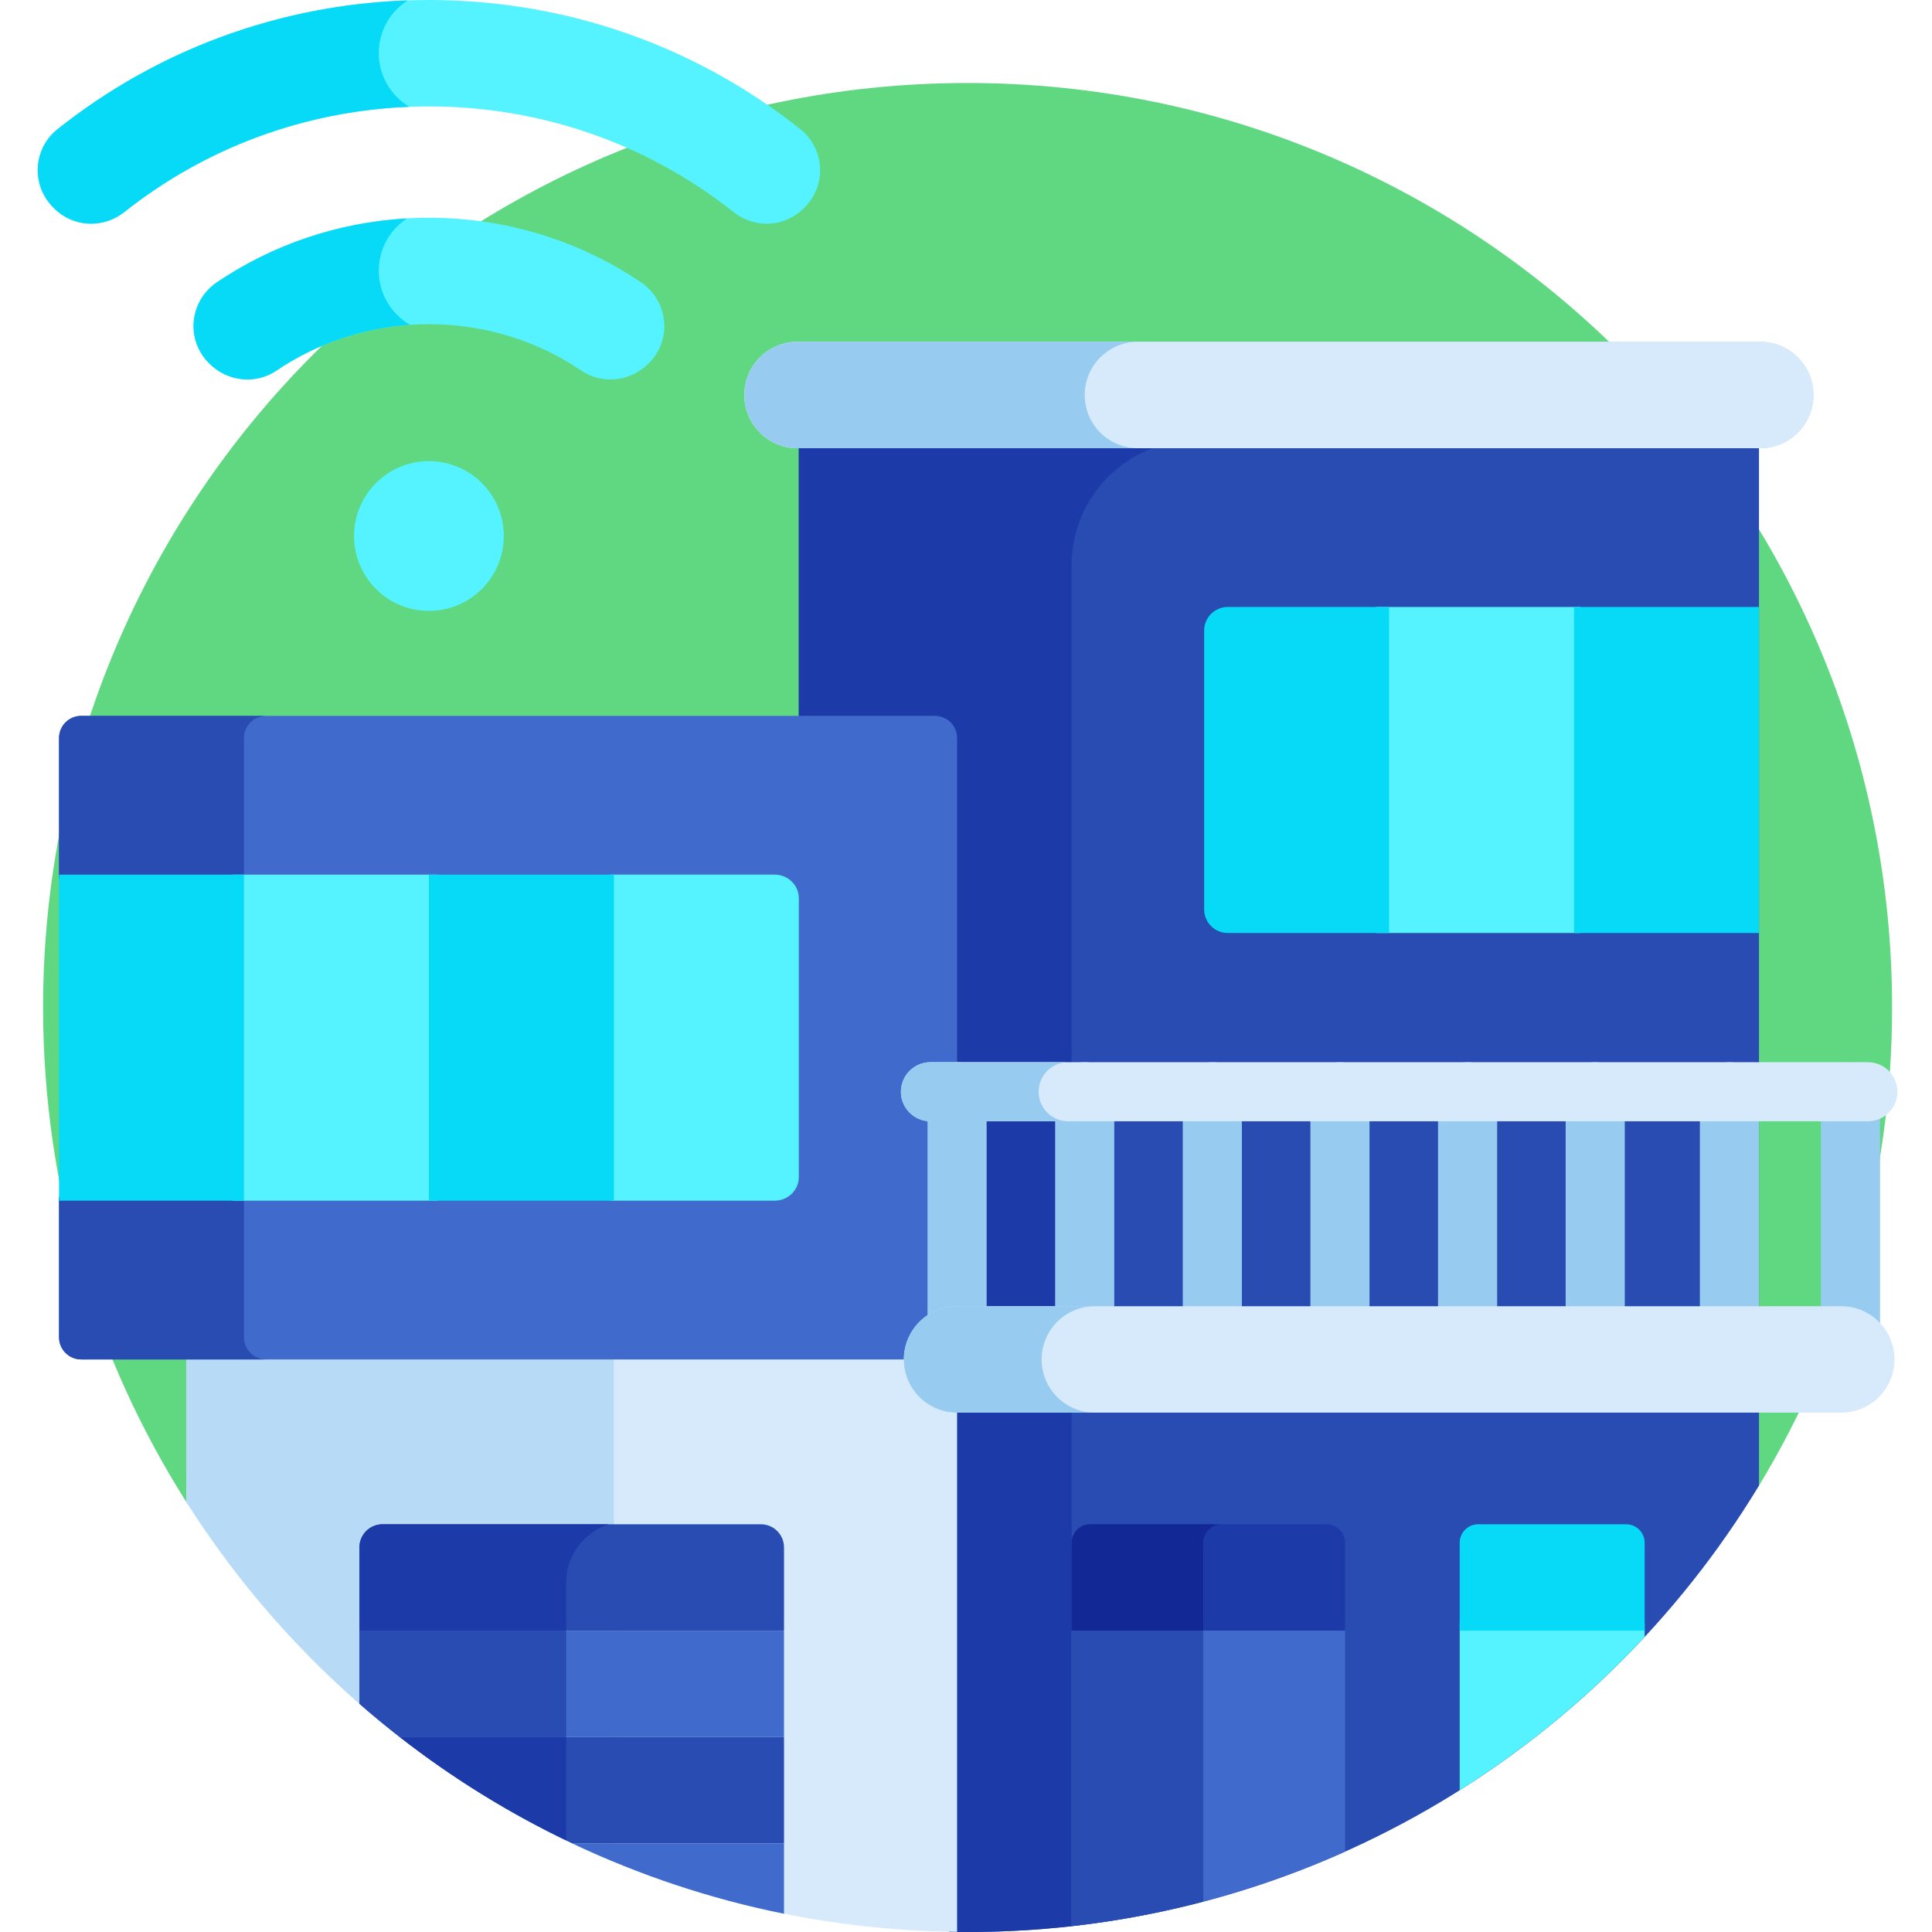 <svg height="512pt" viewBox="-10 0 512 512" width="512pt" xmlns="http://www.w3.org/2000/svg"><path d="m456.082 393.82c22.426-36.996 35.34-80.398 35.34-126.82 0-135.312-109.691-245.004-245.004-245.004-135.309 0-245 109.691-245 245.004 0 48.348 14.012 93.418 38.184 131.387zm0 0" fill="#60d882"/><path d="m456.152 116.691h-254.457v75.113h33.977c3.246 0 5.875 2.633 5.875 5.875v314.258c1.621.031 3.242.062 4.871.062 88.938 0 166.805-47.391 209.734-118.297zm0 0" fill="#284cb2"/><path d="m274.012 149.648c0-18.125 14.832-32.957 32.957-32.957h-105.273v75.113h33.977c3.246 0 5.875 2.629 5.875 5.875v314.258c1.621.031 3.242.062 4.871.062 9.332 0 18.535-.527 27.594-1.543zm0 0" fill="#1d3ba8"/><path d="m39.383 398.035c42.977 67.762 118.297 112.973 204.254 113.93v-153.789h-204.254zm0 0" fill="#d6eafc"/><path d="m152.684 358.176h-113.301v39.859c26.883 42.387 66.418 75.949 113.301 95.375zm0 0" fill="#b7dbf6"/><path d="m237.762 189.715h-226.242c-3.246 0-5.875 2.633-5.875 5.875v37.203h47.812v84.391h-47.812v37.207c0 3.242 2.629 5.875 5.875 5.875h232.117v-164.676c0-3.242-2.633-5.875-5.875-5.875zm0 0" fill="#406bcc"/><path d="m54.656 232.793v-37.203c0-3.242 2.633-5.875 5.875-5.875h-49.012c-3.246 0-5.875 2.633-5.875 5.875v37.203zm0 0" fill="#284cb2"/><path d="m54.656 354.391v-37.207h-49.012v37.207c0 3.242 2.629 5.875 5.875 5.875h49.012c-3.242 0-5.875-2.633-5.875-5.875zm0 0" fill="#284cb2"/><path d="m141.723 488.551h56.047v-28.203h-101.82c14.102 10.996 29.441 20.473 45.773 28.203zm0 0" fill="#284cb2"/><path d="m197.77 507.16v-18.609h-56.051c17.633 8.344 36.414 14.652 56.051 18.609zm0 0" fill="#406bcc"/><path d="m85.25 451.512c3.48 3.047 7.047 5.992 10.699 8.836h101.82v-28.199h-112.52zm0 0" fill="#406bcc"/><path d="m191.641 403.949h-100.266c-3.383 0-6.129 2.742-6.129 6.125v22.074h112.523v-22.074c0-3.383-2.746-6.125-6.129-6.125zm0 0" fill="#284cb2"/><path d="m51.609 318.191v-86.406h54.387v86.406zm0 0" fill="#55f3ff"/><path d="m376.836 474.426c18.066-11.387 34.539-25.062 49.012-40.625v-3.652h-49.012zm0 0" fill="#55f3ff"/><path d="m195.301 231.785h-43.715v86.406h43.715c3.531 0 6.395-2.801 6.395-6.254v-73.902c0-3.449-2.863-6.25-6.395-6.25zm0 0" fill="#55f3ff"/><path d="m354.734 247.254v-86.402h54.082v86.402zm0 0" fill="#55f3ff"/><path d="m341.566 403.949h-62.664c-2.699 0-4.891 2.188-4.891 4.891v23.309h72.445v-23.309c0-2.703-2.188-4.891-4.891-4.891zm0 0" fill="#1d3ba8"/><path d="m274.012 510.445c25.543-2.863 49.898-9.645 72.445-19.742v-58.555h-72.445zm0 0" fill="#406bcc"/><path d="m313.77 403.949h-34.867c-2.699 0-4.891 2.188-4.891 4.891v23.309h34.867v-23.309c0-2.703 2.191-4.891 4.891-4.891zm0 0" fill="#122894"/><path d="m308.879 432.148h-34.867v78.297c11.902-1.336 23.543-3.531 34.867-6.504zm0 0" fill="#284cb2"/><g fill="#97cbef"><path d="m243.637 361.582c-4.328 0-7.836-3.508-7.836-7.836v-64.422c0-4.324 3.508-7.832 7.836-7.832 4.324 0 7.832 3.508 7.832 7.832v64.422c0 4.328-3.508 7.836-7.832 7.836zm0 0"/><path d="m448.316 361.582c-4.324 0-7.832-3.508-7.832-7.836v-64.422c0-4.324 3.508-7.832 7.832-7.832 4.328 0 7.832 3.508 7.832 7.832v64.422c.004 4.328-3.504 7.836-7.832 7.836zm0 0"/><path d="m480.391 361.582c-4.324 0-7.832-3.508-7.832-7.836v-64.422c0-4.324 3.508-7.832 7.832-7.832 4.328 0 7.836 3.508 7.836 7.832v64.422c0 4.328-3.508 7.836-7.836 7.836zm0 0"/><path d="m412.746 361.582c-4.328 0-7.832-3.508-7.832-7.836v-64.422c0-4.324 3.508-7.832 7.832-7.832 4.328 0 7.836 3.508 7.836 7.832v64.422c0 4.328-3.508 7.836-7.836 7.836zm0 0"/><path d="m378.926 361.582c-4.328 0-7.832-3.508-7.832-7.836v-64.422c0-4.324 3.504-7.832 7.832-7.832s7.832 3.508 7.832 7.832v64.422c0 4.328-3.504 7.836-7.832 7.836zm0 0"/><path d="m345.102 361.582c-4.328 0-7.832-3.508-7.832-7.836v-64.422c0-4.324 3.508-7.832 7.832-7.832 4.328 0 7.832 3.508 7.832 7.832v64.422c.004 4.328-3.504 7.836-7.832 7.836zm0 0"/><path d="m311.281 361.582c-4.328 0-7.836-3.508-7.836-7.836v-64.422c0-4.324 3.508-7.832 7.836-7.832 4.324 0 7.832 3.508 7.832 7.832v64.422c0 4.328-3.508 7.836-7.832 7.836zm0 0"/><path d="m277.457 361.582c-4.324 0-7.832-3.508-7.832-7.836v-64.422c0-4.324 3.508-7.832 7.832-7.832 4.328 0 7.836 3.508 7.836 7.832v64.422c0 4.328-3.508 7.836-7.836 7.836zm0 0"/></g><path d="m123.516 142.051c0 10.957-8.887 19.844-19.848 19.844-10.961 0-19.844-8.887-19.844-19.844 0-10.961 8.883-19.848 19.844-19.848 10.961 0 19.848 8.887 19.848 19.848zm0 0" fill="#55f3ff"/><path d="m162 96.195c6.207-6.207 5.121-16.477-2.156-21.391-16.379-11.059-35.793-17.098-56.176-17.098-20.379 0-39.793 6.039-56.172 17.098-7.277 4.914-8.363 15.184-2.156 21.391l.195.199c4.723 4.719 12.164 5.574 17.695 1.836 11.793-7.969 25.77-12.324 40.438-12.324 14.672 0 28.648 4.355 40.441 12.324 5.531 3.738 12.973 2.883 17.695-1.836zm0 0" fill="#55f3ff"/><path d="m203.27 54.926c5.852-5.852 5.324-15.504-1.148-20.66-27.691-22.066-62.094-34.266-98.453-34.266-36.355 0-70.758 12.199-98.453 34.266-6.469 5.156-6.996 14.809-1.145 20.66l.312.316c5.031 5.031 12.996 5.375 18.566.953 22.73-18.031 50.93-27.996 80.719-27.996 29.789 0 57.988 9.965 80.719 27.996 5.57 4.422 13.535 4.078 18.566-.953zm0 0" fill="#55f3ff"/><path d="m477.957 374.363h-234.32c-7.789 0-14.102-6.312-14.102-14.098 0-7.789 6.312-14.102 14.102-14.102h234.32c7.785 0 14.098 6.312 14.098 14.102 0 7.785-6.312 14.098-14.098 14.098zm0 0" fill="#d6eafc"/><path d="m485.004 297.156h-248.418c-4.328 0-7.832-3.504-7.832-7.832 0-4.324 3.504-7.832 7.832-7.832h248.418c4.328 0 7.832 3.508 7.832 7.832.004 4.328-3.504 7.832-7.832 7.832zm0 0" fill="#d6eafc"/><path d="m266.035 360.266c0-7.789 6.312-14.102 14.098-14.102h-36.5c-7.785 0-14.098 6.312-14.098 14.102 0 7.785 6.312 14.098 14.098 14.098h36.5c-7.785 0-14.098-6.312-14.098-14.098zm0 0" fill="#97cbef"/><path d="m265.25 289.324c0-4.324 3.508-7.832 7.836-7.832h-36.5c-4.328 0-7.836 3.508-7.836 7.832 0 4.328 3.508 7.832 7.836 7.832h36.5c-4.328 0-7.836-3.504-7.836-7.832zm0 0" fill="#97cbef"/><path d="m456.484 118.781h-255.121c-7.785 0-14.102-6.312-14.102-14.102 0-7.785 6.316-14.098 14.102-14.098h255.117c7.789 0 14.102 6.312 14.102 14.098 0 7.789-6.312 14.102-14.098 14.102zm0 0" fill="#b7dbf6"/><path d="m456.484 118.781h-255.121c-7.785 0-14.102-6.312-14.102-14.102 0-7.785 6.316-14.098 14.102-14.098h255.117c7.789 0 14.102 6.312 14.102 14.098 0 7.789-6.312 14.102-14.098 14.102zm0 0" fill="#d6eafc"/><path d="m277.457 104.68c0-7.789 6.312-14.102 14.102-14.102h-90.195c-7.785 0-14.102 6.316-14.102 14.102 0 7.789 6.316 14.102 14.102 14.102h90.195c-7.789 0-14.102-6.312-14.102-14.102zm0 0" fill="#97cbef"/><path d="m90.375 14.07c0-5.875 3.066-11.023 7.676-13.965-34.273 1.191-66.57 13.234-92.836 34.16-6.469 5.156-6.996 14.809-1.145 20.66l.312.316c5.031 5.031 12.996 5.375 18.566.953 21.41-16.984 47.672-26.805 75.543-27.891-4.852-2.891-8.117-8.176-8.117-14.234zm0 0" fill="#06daf7"/><path d="m90.375 71.738c0-5.797 2.98-10.887 7.484-13.848-18.25 1.035-35.551 6.91-50.363 16.914-7.277 4.914-8.363 15.184-2.156 21.391l.195.199c4.723 4.719 12.164 5.574 17.695 1.836 10.445-7.062 22.609-11.277 35.449-12.145-4.957-2.867-8.305-8.211-8.305-14.348zm0 0" fill="#06daf7"/><path d="m140.059 419.43c0-7.191 4.719-13.324 11.211-15.48h-59.895c-3.383 0-6.125 2.742-6.125 6.125v22.074h54.809zm0 0" fill="#1d3ba8"/><path d="m140.059 432.148h-54.812v19.367c3.48 3.043 7.051 5.988 10.703 8.836h44.109zm0 0" fill="#284cb2"/><path d="m140.059 460.348h-44.109c13.621 10.617 28.402 19.805 44.109 27.387zm0 0" fill="#1d3ba8"/><path d="m5.645 318.191v-86.406h49.012v86.406zm0 0" fill="#06daf7"/><path d="m103.668 318.191v-86.402h49.016v86.402zm0 0" fill="#06daf7"/><path d="m407.137 247.254v-86.402h49.016v86.402zm0 0" fill="#06daf7"/><path d="m315.367 160.852h42.758v86.402h-42.758c-3.453 0-6.254-2.797-6.254-6.25v-73.902c0-3.453 2.801-6.25 6.254-6.25zm0 0" fill="#06daf7"/><path d="m420.957 403.949h-39.23c-2.703 0-4.891 2.188-4.891 4.891v23.309h49.012v-23.309c0-2.703-2.188-4.891-4.891-4.891zm0 0" fill="#06daf7"/></svg>